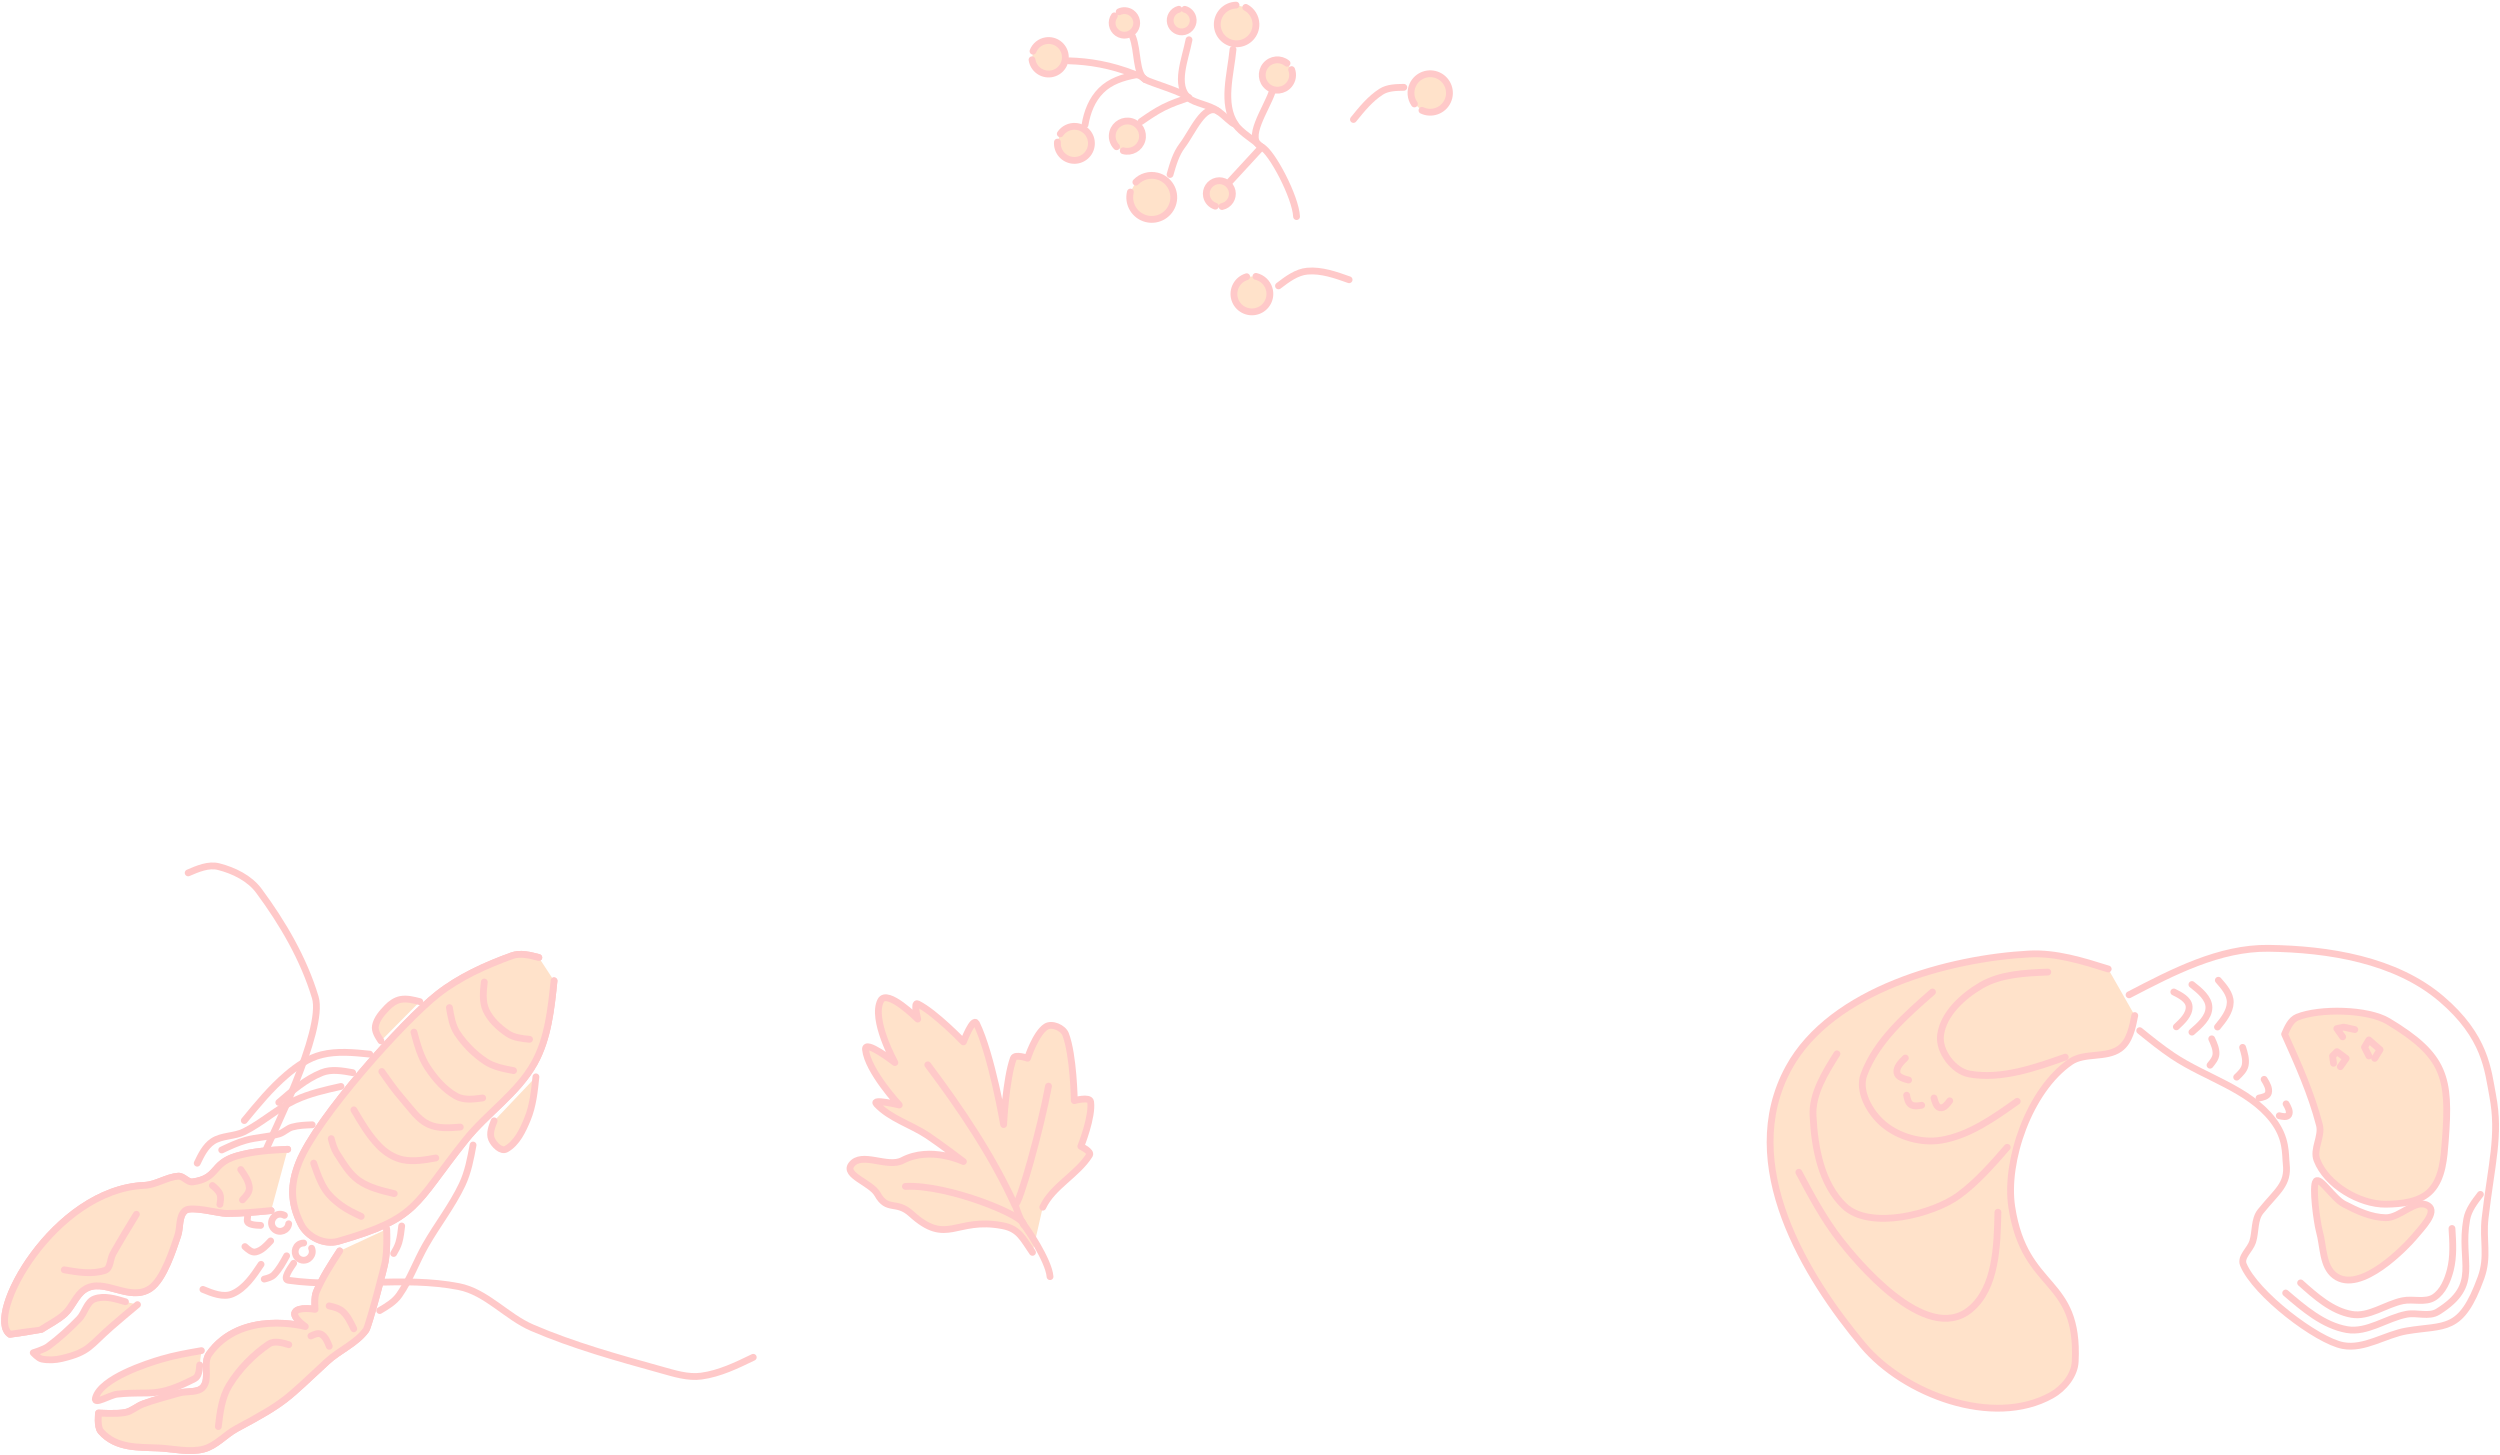 <svg width="1100" height="640" viewBox="0 0 1100 640" fill="none" xmlns="http://www.w3.org/2000/svg">
<path d="M570.49 95.298C570.089 86.72 559.562 66.71 555.103 64.647C547.669 61.193 557.076 48.24 559.721 40.472" stroke="#FFC9C9" stroke-width="3" stroke-miterlimit="1.5" stroke-linecap="round" stroke-linejoin="round"/>
<path d="M555.167 64.662C550.546 69.681 545.919 74.695 541.299 79.714" stroke="#FFC9C9" stroke-width="3" stroke-miterlimit="1.5" stroke-linecap="round" stroke-linejoin="round"/>
<path d="M555.162 64.872C551.794 61.387 546.104 58.562 543.506 54.653C537.427 45.51 541.498 32.658 542.529 21.722" stroke="#FFC9C9" stroke-width="3" stroke-miterlimit="1.5" stroke-linecap="round" stroke-linejoin="round"/>
<path d="M543.488 54.689C541.846 54.417 539.053 50.999 536.025 49.017C529.943 45.05 524.623 58.244 520.212 64.019C517.414 67.687 516.089 72.336 514.827 76.773" stroke="#FFC9C9" stroke-width="3" stroke-miterlimit="1.5" stroke-linecap="round" stroke-linejoin="round"/>
<path d="M536.085 49.01C532.302 46.155 525.737 45.456 523.046 43.166C516.528 37.628 521.565 25.907 523.158 17.503" stroke="#FFC9C9" stroke-width="3" stroke-miterlimit="1.5" stroke-linecap="round" stroke-linejoin="round"/>
<path d="M523.033 42.917C519.285 44.206 515.51 45.502 511.971 47.282C508.491 49.035 505.265 51.261 502.058 53.473" stroke="#FFC9C9" stroke-width="3" stroke-miterlimit="1.5" stroke-linecap="round" stroke-linejoin="round"/>
<path d="M523.131 43.032C520.605 40.53 506.187 36.371 503.941 35.021C499.664 32.448 500.805 22.309 498.314 16.097" stroke="#FFC9C9" stroke-width="3" stroke-miterlimit="1.5" stroke-linecap="round" stroke-linejoin="round"/>
<path d="M503.996 35.087C502.747 34.026 501.165 32.682 499.553 32.982C493.929 34.042 488.573 35.775 484.501 39.803C480.457 43.806 478.347 49.29 477.408 54.906" stroke="#FFC9C9" stroke-width="3" stroke-miterlimit="1.5" stroke-linecap="round" stroke-linejoin="round"/>
<path d="M499.379 32.717C488.57 28.474 479.16 27.017 470.352 26.768" stroke="#FFC9C9" stroke-width="3" stroke-miterlimit="1.5" stroke-linecap="round" stroke-linejoin="round"/>
<path fill-rule="evenodd" clip-rule="evenodd" d="M543.86 2.252C539.156 2.391 535.459 6.314 535.597 11.012C535.736 15.709 539.665 19.407 544.363 19.268C549.061 19.129 552.759 15.206 552.62 10.508C552.53 7.462 550.817 4.693 548.128 3.253" fill="#FFE2CA"/>
<path d="M543.86 2.252C539.156 2.391 535.459 6.314 535.597 11.012C535.736 15.709 539.665 19.407 544.363 19.268C549.061 19.129 552.759 15.206 552.62 10.508C552.53 7.462 550.817 4.693 548.128 3.253" stroke="#FFC9C9" stroke-width="3" stroke-miterlimit="1.5" stroke-linecap="round" stroke-linejoin="round"/>
<path fill-rule="evenodd" clip-rule="evenodd" d="M566.299 27.835C563.442 25.494 559.23 25.912 556.892 28.765C554.554 31.619 554.975 35.834 557.829 38.172C560.683 40.51 564.894 40.092 567.233 37.238C568.749 35.388 569.162 32.865 568.311 30.627" fill="#FFE2CA"/>
<path d="M566.299 27.835C563.442 25.494 559.23 25.912 556.892 28.765C554.554 31.619 554.975 35.834 557.829 38.172C560.683 40.51 564.894 40.092 567.233 37.238C568.749 35.388 569.162 32.865 568.311 30.627" stroke="#FFC9C9" stroke-width="3" stroke-miterlimit="1.5" stroke-linecap="round" stroke-linejoin="round"/>
<path fill-rule="evenodd" clip-rule="evenodd" d="M625.664 48.558C629.89 50.565 634.94 48.767 636.944 44.546C638.949 40.325 637.145 35.272 632.924 33.268C628.703 31.264 623.653 33.062 621.649 37.283C620.349 40.02 620.611 43.247 622.34 45.739" fill="#FFE2CA"/>
<path d="M625.664 48.558C629.89 50.565 634.94 48.767 636.944 44.546C638.949 40.325 637.145 35.272 632.924 33.268C628.703 31.264 623.653 33.062 621.649 37.283C620.349 40.02 620.611 43.247 622.34 45.739" stroke="#FFC9C9" stroke-width="3" stroke-miterlimit="1.5" stroke-linecap="round" stroke-linejoin="round"/>
<path fill-rule="evenodd" clip-rule="evenodd" d="M548.539 121.759C544.358 123.031 542.002 127.449 543.273 131.625C544.543 135.801 548.966 138.156 553.142 136.885C557.318 135.614 559.675 131.196 558.404 127.02C557.58 124.312 555.369 122.248 552.608 121.615" fill="#FFE2CA"/>
<path d="M548.539 121.759C544.358 123.031 542.002 127.449 543.273 131.625C544.543 135.801 548.966 138.156 553.142 136.885C557.318 135.614 559.675 131.196 558.404 127.02C557.58 124.312 555.369 122.248 552.608 121.615" stroke="#FFC9C9" stroke-width="3" stroke-miterlimit="1.5" stroke-linecap="round" stroke-linejoin="round"/>
<path fill-rule="evenodd" clip-rule="evenodd" d="M518.695 4.068C515.982 4.757 514.342 7.514 515.03 10.225C515.719 12.935 518.479 14.574 521.189 13.886C523.9 13.197 525.54 10.44 524.851 7.73C524.405 5.972 523.052 4.585 521.304 4.098" fill="#FFE2CA"/>
<path d="M518.695 4.068C515.982 4.757 514.342 7.514 515.03 10.225C515.719 12.935 518.479 14.574 521.189 13.886C523.9 13.197 525.54 10.44 524.851 7.73C524.405 5.972 523.052 4.585 521.304 4.098" stroke="#FFC9C9" stroke-width="3" stroke-miterlimit="1.5" stroke-linecap="round" stroke-linejoin="round"/>
<path fill-rule="evenodd" clip-rule="evenodd" d="M490.32 6.979C488.606 9.427 489.2 12.798 491.644 14.51C494.089 16.222 497.462 15.625 499.174 13.181C500.886 10.736 500.292 7.365 497.848 5.653C496.263 4.542 494.203 4.363 492.449 5.186" fill="#FFE2CA"/>
<path d="M490.32 6.979C488.606 9.427 489.2 12.798 491.644 14.51C494.089 16.222 497.462 15.625 499.174 13.181C500.886 10.736 500.292 7.365 497.848 5.653C496.263 4.542 494.203 4.363 492.449 5.186" stroke="#FFC9C9" stroke-width="3" stroke-miterlimit="1.5" stroke-linecap="round" stroke-linejoin="round"/>
<path fill-rule="evenodd" clip-rule="evenodd" d="M537.688 90.872C540.796 90.22 542.786 87.173 542.134 84.069C541.482 80.964 538.432 78.976 535.327 79.627C532.223 80.279 530.233 83.326 530.885 86.43C531.308 88.443 532.775 90.079 534.734 90.715" fill="#FFE2CA"/>
<path d="M537.688 90.872C540.796 90.22 542.786 87.173 542.134 84.069C541.482 80.964 538.432 78.976 535.327 79.627C532.223 80.279 530.233 83.326 530.885 86.43C531.308 88.443 532.775 90.079 534.734 90.715" stroke="#FFC9C9" stroke-width="3" stroke-miterlimit="1.5" stroke-linecap="round" stroke-linejoin="round"/>
<path fill-rule="evenodd" clip-rule="evenodd" d="M497.374 84.505C496.081 89.7 499.243 94.957 504.432 96.249C509.621 97.541 514.879 94.373 516.171 89.184C517.463 83.995 514.301 78.738 509.112 77.446C505.747 76.609 502.187 77.633 499.784 80.137" fill="#FFE2CA"/>
<path d="M497.374 84.505C496.081 89.7 499.243 94.957 504.432 96.249C509.621 97.541 514.879 94.373 516.171 89.184C517.463 83.995 514.301 78.738 509.112 77.446C505.747 76.609 502.187 77.633 499.784 80.137" stroke="#FFC9C9" stroke-width="3" stroke-miterlimit="1.5" stroke-linecap="round" stroke-linejoin="round"/>
<path fill-rule="evenodd" clip-rule="evenodd" d="M494.239 66.324C497.785 67.32 501.466 65.255 502.462 61.713C503.457 58.172 501.388 54.49 497.846 53.494C494.304 52.498 490.623 54.564 489.628 58.105C488.982 60.402 489.613 62.872 491.285 64.576" fill="#FFE2CA"/>
<path d="M494.239 66.324C497.785 67.32 501.466 65.255 502.462 61.713C503.457 58.172 501.388 54.49 497.846 53.494C494.304 52.498 490.623 54.564 489.628 58.105C488.982 60.402 489.613 62.872 491.285 64.576" stroke="#FFC9C9" stroke-width="3" stroke-miterlimit="1.5" stroke-linecap="round" stroke-linejoin="round"/>
<path fill-rule="evenodd" clip-rule="evenodd" d="M465.267 62.527C464.963 66.657 468.063 70.249 472.189 70.553C476.314 70.856 479.906 67.751 480.21 63.626C480.513 59.501 477.413 55.908 473.288 55.605C470.613 55.408 468.034 56.657 466.53 58.881" fill="#FFE2CA"/>
<path d="M465.267 62.527C464.963 66.657 468.063 70.249 472.189 70.553C476.314 70.856 479.906 67.751 480.21 63.626C480.513 59.501 477.413 55.908 473.288 55.605C470.613 55.408 468.034 56.657 466.53 58.881" stroke="#FFC9C9" stroke-width="3" stroke-miterlimit="1.5" stroke-linecap="round" stroke-linejoin="round"/>
<path fill-rule="evenodd" clip-rule="evenodd" d="M454.094 26.297C454.699 30.328 458.455 33.103 462.481 32.499C466.507 31.895 469.282 28.134 468.678 24.108C468.073 20.082 464.318 17.306 460.292 17.911C457.681 18.302 455.476 20.061 454.516 22.523" fill="#FFE2CA"/>
<path d="M454.094 26.297C454.699 30.328 458.455 33.103 462.481 32.499C466.507 31.895 469.282 28.134 468.678 24.108C468.073 20.082 464.318 17.306 460.292 17.911C457.681 18.302 455.476 20.061 454.516 22.523" stroke="#FFC9C9" stroke-width="3" stroke-miterlimit="1.5" stroke-linecap="round" stroke-linejoin="round"/>
<path d="M617.674 38.425C614.305 38.474 610.583 38.523 607.738 40.337C602.882 43.438 599.134 48.083 595.513 52.562" stroke="#FFC9C9" stroke-width="3" stroke-miterlimit="1.5" stroke-linecap="round" stroke-linejoin="round"/>
<path d="M562.533 125.788C566.312 122.908 570.496 119.715 575.228 119.305C581.461 118.762 587.715 120.992 593.602 123.089" stroke="#FFC9C9" stroke-width="3" stroke-miterlimit="1.5" stroke-linecap="round" stroke-linejoin="round"/>
<path fill-rule="evenodd" clip-rule="evenodd" d="M458.821 531.167C463.183 521.864 473.947 516.917 479.39 508.205C480.349 506.672 475.563 504.377 475.563 504.377C475.563 504.377 480.818 491.385 479.869 484.757C479.533 482.386 472.695 484.277 472.695 484.277C472.695 484.277 472.37 464.26 468.868 455.095C467.765 452.216 462.863 450.104 460.254 451.742C455.716 454.598 452.121 465.622 452.121 465.622C452.121 465.622 446.601 463.67 445.9 465.622C442.564 474.869 441.593 494.804 441.593 494.804C441.593 494.804 436.355 464.116 429.632 450.308C428.177 447.325 423.892 458.442 423.892 458.442C423.892 458.442 411.594 445.599 403.797 441.694C401.795 440.696 403.797 448.394 403.797 448.394C403.797 448.394 390.347 434.895 387.529 440.261C383.195 448.516 393.749 467.535 393.749 467.535C393.749 467.535 380.349 457.102 380.829 461.789C381.8 471.263 395.663 486.191 395.663 486.191C395.663 486.191 383.333 483.257 385.616 485.716C391.604 492.168 400.758 494.727 408.098 499.591C413.524 503.186 423.892 511.072 423.892 511.072C423.892 511.072 409.46 504.107 397.097 510.592C390.435 514.094 379.092 506.467 374.608 512.511C371.173 517.138 383.283 520.397 386.09 525.426C390.474 533.273 394.279 527.996 400.924 534.04C416.795 548.471 420.285 535.374 441.114 539.301C448.443 540.685 450.014 544.936 454.293 551.041" fill="#FFE2CA"/>
<path d="M458.821 531.167C463.183 521.864 473.947 516.917 479.39 508.205C480.349 506.672 475.563 504.377 475.563 504.377C475.563 504.377 480.818 491.385 479.87 484.757C479.533 482.386 472.695 484.277 472.695 484.277C472.695 484.277 472.37 464.26 468.868 455.095C467.765 452.216 462.863 450.104 460.254 451.742C455.716 454.598 452.121 465.622 452.121 465.622C452.121 465.622 446.601 463.67 445.9 465.622C442.564 474.869 441.593 494.804 441.593 494.804C441.593 494.804 436.355 464.116 429.632 450.308C428.177 447.325 423.892 458.442 423.892 458.442C423.892 458.442 411.594 445.599 403.797 441.694C401.795 440.696 403.797 448.394 403.797 448.394C403.797 448.394 390.347 434.895 387.529 440.261C383.195 448.516 393.749 467.535 393.749 467.535C393.749 467.535 380.349 457.102 380.829 461.789C381.8 471.263 395.663 486.191 395.663 486.191C395.663 486.191 383.333 483.257 385.616 485.716C391.604 492.168 400.758 494.727 408.098 499.591C413.524 503.186 423.892 511.072 423.892 511.072C423.892 511.072 409.46 504.107 397.097 510.592C390.435 514.094 379.092 506.467 374.608 512.511C371.173 517.138 383.283 520.397 386.09 525.426C390.474 533.273 394.279 527.996 400.924 534.04C416.795 548.471 420.285 535.374 441.114 539.301C448.443 540.685 450.014 544.936 454.293 551.041" stroke="#FFC9C9" stroke-width="3" stroke-miterlimit="1.5" stroke-linecap="round" stroke-linejoin="round"/>
<path d="M462.013 561.725C461.505 554.678 451.37 539.684 450.322 538.768C451.155 535.156 417.257 521.056 398.375 522.015" stroke="#FFC9C9" stroke-width="3" stroke-miterlimit="1.5" stroke-linecap="round" stroke-linejoin="round"/>
<path d="M450.516 538.896C448.542 536.354 446.656 530.04 446.656 530.04C448.493 530.564 458.099 495.735 461.341 477.906" stroke="#FFC9C9" stroke-width="3" stroke-miterlimit="1.5" stroke-linecap="round" stroke-linejoin="round"/>
<path d="M446.49 530.139C436.619 508.522 423.047 488.289 408.219 468.531" stroke="#FFC9C9" stroke-width="3" stroke-miterlimit="1.5" stroke-linecap="round" stroke-linejoin="round"/>
<path d="M243.775 431.549C242.496 443.9 241.145 456.926 235.11 467.774C227.748 481.015 214.236 489.794 204.791 501.641C181.759 530.533 184.469 535.864 148.876 546.137C142.741 547.906 135.279 544.325 132.426 538.609C127.722 529.206 127.665 521.254 131.551 511.486C139.317 491.953 177.388 449.383 192.583 437.455C202.237 429.879 213.732 424.71 225.265 420.524C228.975 419.178 233.265 420.305 237.079 421.309" stroke="#FFC9C9" stroke-width="3" stroke-miterlimit="1.5" stroke-linecap="round" stroke-linejoin="round"/>
<path fill-rule="evenodd" clip-rule="evenodd" d="M243.775 431.549C242.496 443.9 241.145 456.926 235.11 467.774C227.748 481.015 214.236 489.794 204.791 501.641C181.759 530.533 184.469 535.864 148.876 546.137C142.741 547.906 135.279 544.325 132.426 538.609C127.722 529.206 127.665 521.254 131.551 511.486C139.317 491.953 177.388 449.383 192.583 437.455C202.237 429.879 213.732 424.71 225.265 420.524C228.975 419.178 233.265 420.305 237.079 421.309" fill="#FFE2CA"/>
<path d="M243.775 431.549C242.496 443.9 241.145 456.926 235.11 467.774C227.748 481.015 214.236 489.794 204.791 501.641C181.759 530.533 184.469 535.864 148.876 546.137C142.741 547.906 135.279 544.325 132.426 538.609C127.722 529.206 127.665 521.254 131.551 511.486C139.317 491.953 177.388 449.383 192.583 437.455C202.237 429.879 213.732 424.71 225.265 420.524C228.975 419.178 233.265 420.305 237.079 421.309" stroke="#FFC9C9" stroke-width="3" stroke-miterlimit="1.5" stroke-linecap="round" stroke-linejoin="round"/>
<path d="M129.207 555.844C127.713 557.989 124.256 562.959 126.843 563.325C151.631 566.825 177.312 561.327 201.881 566.107C213.995 568.466 222.831 579.352 234.174 584.222C252.441 592.069 271.717 597.41 290.873 602.727C296.633 604.33 302.673 606.29 308.594 605.486C316.617 604.397 324.146 600.749 331.432 597.215" stroke="#FFC9C9" stroke-width="3" stroke-miterlimit="1.5" stroke-linecap="round" stroke-linejoin="round"/>
<path d="M114.682 539.174C112.57 539.103 108.613 538.96 108.784 536.858C109.669 525.877 113.764 515.342 117.445 504.96C118.539 501.878 143.098 453.354 138.708 438.805C133.605 421.889 124.412 406.156 113.902 391.95C109.807 386.41 102.858 383.009 96.181 381.316C91.768 380.198 86.978 382.267 82.793 384.074" stroke="#FFC9C9" stroke-width="3" stroke-miterlimit="1.5" stroke-linecap="round" stroke-linejoin="round"/>
<path d="M119.088 546C117.238 548.012 115.159 550.276 112.491 550.865C110.77 551.246 109.067 549.691 107.764 548.502" stroke="#FFC9C9" stroke-width="3" stroke-miterlimit="1.5" stroke-linecap="round" stroke-linejoin="round"/>
<path d="M126.119 552.562C124.526 555.473 122.899 558.445 120.607 560.833C119.503 561.979 117.81 562.412 116.274 562.802" stroke="#FFC9C9" stroke-width="3" stroke-miterlimit="1.5" stroke-linecap="round" stroke-linejoin="round"/>
<path d="M114.869 556.312C111.53 561.335 107.811 566.918 102.271 569.305C98.247 571.037 93.325 569.006 89.278 567.336" stroke="#FFC9C9" stroke-width="3" stroke-miterlimit="1.5" stroke-linecap="round" stroke-linejoin="round"/>
<path d="M133.623 546.938C133.112 546.938 132.618 547.036 132.149 547.236C129.425 548.38 129.057 552.22 131.505 553.869C131.914 554.144 132.377 554.341 132.859 554.439C135.808 555.035 138.303 551.988 137.101 549.217" stroke="#FFC9C9" stroke-width="3" stroke-miterlimit="1.5" stroke-linecap="round" stroke-linejoin="round"/>
<path d="M125.151 534.752C124.709 534.497 124.232 534.334 123.725 534.273C120.794 533.902 118.556 537.044 119.851 539.695C120.068 540.139 120.37 540.54 120.738 540.867C122.994 542.857 126.679 541.466 127.023 538.465" stroke="#FFC9C9" stroke-width="3" stroke-miterlimit="1.5" stroke-linecap="round" stroke-linejoin="round"/>
<path fill-rule="evenodd" clip-rule="evenodd" d="M217.42 493.169C216.426 495.694 215.223 498.738 216.293 501.23C217.315 503.618 220.483 506.857 222.742 505.587C227.455 502.942 230.047 497.354 232.097 492.361C234.498 486.53 235.159 480.086 235.806 473.812" fill="#FFE2CA"/>
<path d="M217.42 493.169C216.426 495.694 215.223 498.738 216.293 501.23C217.315 503.618 220.483 506.857 222.742 505.587C227.455 502.942 230.047 497.354 232.097 492.361C234.498 486.53 235.159 480.086 235.806 473.812" stroke="#FFC9C9" stroke-width="3" stroke-miterlimit="1.5" stroke-linecap="round" stroke-linejoin="round"/>
<path fill-rule="evenodd" clip-rule="evenodd" d="M167.615 457.982C166.322 456.023 164.767 453.673 165.195 451.367C165.784 448.228 168.148 445.607 170.359 443.301C171.957 441.631 174.045 440.162 176.323 439.753C179.096 439.258 181.988 440.01 184.713 440.723" fill="#FFE2CA"/>
<path d="M167.615 457.982C166.322 456.023 164.767 453.673 165.195 451.367C165.784 448.228 168.148 445.607 170.359 443.301C171.957 441.631 174.045 440.162 176.323 439.753C179.096 439.258 181.988 440.01 184.713 440.723" stroke="#FFC9C9" stroke-width="3" stroke-miterlimit="1.5" stroke-linecap="round" stroke-linejoin="round"/>
<path d="M149.469 550.417C145.674 556.253 141.841 562.15 139.135 568.561C138.155 570.892 138.631 576.123 138.631 576.123C138.631 576.123 131.273 574.801 129.813 577.383C128.534 579.633 134.346 583.685 134.346 583.685C134.346 583.685 106.086 575.952 92.009 595.779C89.193 599.745 92.442 606.285 89.488 610.147C87.272 613.043 82.411 611.916 78.906 612.915C73.589 614.436 68.225 615.825 63.026 617.704C60.306 618.688 58.052 620.905 55.218 621.485C51.346 622.279 43.37 621.737 43.37 621.737C43.37 621.737 42.595 627.767 44.379 629.803C51.07 637.431 61.034 636.713 69.832 637.108C76.381 637.407 83.13 639.205 89.488 637.612C95.053 636.223 99.052 631.249 104.108 628.543C126.175 616.719 125.566 616.015 143.924 599.056C149.322 594.072 156.741 591.137 161.059 585.197C162.172 583.671 169.163 557.656 169.629 554.45C170.281 549.956 170.21 545.381 170.133 540.844" stroke="#FFC9C9" stroke-width="3" stroke-miterlimit="1.5" stroke-linecap="round" stroke-linejoin="round"/>
<path fill-rule="evenodd" clip-rule="evenodd" d="M149.469 550.417C145.674 556.253 141.841 562.15 139.135 568.561C138.155 570.892 138.631 576.123 138.631 576.123C138.631 576.123 131.273 574.801 129.813 577.383C128.534 579.633 134.346 583.685 134.346 583.685C134.346 583.685 106.086 575.952 92.009 595.779C89.193 599.745 92.442 606.285 89.488 610.147C87.272 613.043 82.411 611.916 78.906 612.915C73.589 614.436 68.225 615.825 63.026 617.704C60.306 618.688 58.052 620.905 55.218 621.485C51.346 622.279 43.37 621.737 43.37 621.737C43.37 621.737 42.595 627.767 44.379 629.803C51.07 637.431 61.034 636.713 69.832 637.108C76.381 637.407 83.13 639.205 89.488 637.612C95.053 636.223 99.052 631.249 104.108 628.543C126.175 616.719 125.566 616.015 143.924 599.056C149.322 594.072 156.741 591.137 161.059 585.197C162.172 583.671 169.163 557.656 169.629 554.45C170.281 549.956 170.21 545.381 170.133 540.844" fill="#FFE2CA"/>
<path d="M149.469 550.417C145.674 556.253 141.841 562.15 139.135 568.561C138.155 570.892 138.631 576.123 138.631 576.123C138.631 576.123 131.273 574.801 129.813 577.383C128.534 579.633 134.346 583.685 134.346 583.685C134.346 583.685 106.086 575.952 92.009 595.779C89.193 599.745 92.442 606.285 89.488 610.147C87.272 613.043 82.411 611.916 78.906 612.915C73.589 614.436 68.225 615.825 63.026 617.704C60.306 618.688 58.052 620.905 55.218 621.485C51.346 622.279 43.37 621.737 43.37 621.737C43.37 621.737 42.595 627.767 44.379 629.803C51.07 637.431 61.034 636.713 69.832 637.108C76.381 637.407 83.13 639.205 89.488 637.612C95.053 636.223 99.052 631.249 104.108 628.543C126.175 616.719 125.566 616.015 143.924 599.056C149.322 594.072 156.741 591.137 161.059 585.197C162.172 583.671 169.163 557.656 169.629 554.45C170.281 549.956 170.21 545.381 170.133 540.844" stroke="#FFC9C9" stroke-width="3" stroke-miterlimit="1.5" stroke-linecap="round" stroke-linejoin="round"/>
<path d="M119.278 532.653C112.743 533.281 106.185 533.914 99.621 533.914C96.459 533.914 84.122 530.456 81.478 532.653C78.51 535.117 79.452 540.096 78.201 543.739C76.323 549.213 72.099 562.929 66.102 566.924C56.828 573.112 45.618 561.722 37.124 567.429C33.353 569.963 31.893 574.938 28.554 578.015C25.434 580.888 21.506 582.733 17.968 585.073C17.878 585.135 4.361 587.09 4.361 587.09C-6.901 579.204 23.646 523.284 63.581 521.563C68.713 521.344 73.331 517.896 78.453 517.535C80.707 517.373 82.515 520.369 84.755 520.05C96.169 518.448 92.978 511.979 103.907 508.712C111.212 506.524 118.969 506.101 126.588 505.688" stroke="#FFC9C9" stroke-width="3" stroke-miterlimit="1.5" stroke-linecap="round" stroke-linejoin="round"/>
<path fill-rule="evenodd" clip-rule="evenodd" d="M119.278 532.653C112.743 533.281 106.185 533.914 99.621 533.914C96.459 533.914 84.122 530.456 81.478 532.653C78.51 535.117 79.452 540.096 78.201 543.739C76.323 549.213 72.099 562.929 66.102 566.924C56.828 573.112 45.618 561.722 37.124 567.429C33.353 569.963 31.893 574.938 28.554 578.015C25.434 580.888 21.506 582.733 17.968 585.073C17.878 585.135 4.361 587.09 4.361 587.09C-6.901 579.204 23.646 523.284 63.581 521.563C68.713 521.344 73.331 517.896 78.453 517.535C80.707 517.373 82.515 520.369 84.755 520.05C96.169 518.448 92.978 511.979 103.907 508.712C111.212 506.524 118.969 506.101 126.588 505.688" fill="#FFE2CA"/>
<path d="M119.278 532.653C112.743 533.281 106.185 533.914 99.621 533.914C96.459 533.914 84.122 530.456 81.478 532.653C78.51 535.117 79.452 540.096 78.201 543.739C76.323 549.213 72.099 562.929 66.102 566.924C56.828 573.112 45.618 561.722 37.124 567.429C33.353 569.963 31.893 574.938 28.554 578.015C25.434 580.888 21.506 582.733 17.968 585.073C17.878 585.135 4.361 587.09 4.361 587.09C-6.901 579.204 23.646 523.284 63.581 521.563C68.713 521.344 73.331 517.896 78.453 517.535C80.707 517.373 82.515 520.369 84.755 520.05C96.169 518.448 92.978 511.979 103.907 508.712C111.212 506.524 118.969 506.101 126.588 505.688" stroke="#FFC9C9" stroke-width="3" stroke-miterlimit="1.5" stroke-linecap="round" stroke-linejoin="round"/>
<path fill-rule="evenodd" clip-rule="evenodd" d="M60.494 574.04C56.604 577.288 52.714 580.536 48.899 583.87C39.492 592.083 39.407 594.837 27.227 597.728C24.364 598.409 21.291 598.556 18.405 597.981C16.873 597.676 14.629 595.208 14.629 595.208C14.629 595.208 19.27 593.843 21.177 592.435C26.061 588.835 30.546 584.683 34.788 580.341C37.38 577.682 38.108 572.808 41.59 571.519C45.865 569.94 50.84 571.452 55.201 572.779" fill="#FFE2CA"/>
<path d="M60.494 574.04C56.604 577.288 52.714 580.536 48.899 583.87C39.492 592.083 39.407 594.837 27.227 597.728C24.364 598.409 21.291 598.556 18.405 597.981C16.873 597.676 14.629 595.208 14.629 595.208C14.629 595.208 19.27 593.843 21.177 592.435C26.061 588.835 30.546 584.683 34.788 580.341C37.38 577.682 38.108 572.808 41.59 571.519C45.865 569.94 50.84 571.452 55.201 572.779" stroke="#FFC9C9" stroke-width="3" stroke-miterlimit="1.5" stroke-linecap="round" stroke-linejoin="round"/>
<path fill-rule="evenodd" clip-rule="evenodd" d="M88.619 594.281C82.698 595.313 76.743 596.35 70.979 598.062C65.22 599.775 44.27 606.371 41.997 615.198C41.189 618.341 48.346 613.771 51.575 613.433C66.799 611.84 68.216 615.502 85.594 606.633C87.516 605.653 87.715 602.733 87.863 600.583" fill="#FFE2CA"/>
<path d="M88.619 594.281C82.698 595.313 76.743 596.35 70.979 598.062C65.22 599.775 44.27 606.371 41.997 615.198C41.189 618.341 48.346 613.771 51.575 613.433C66.799 611.84 68.216 615.502 85.594 606.633C87.516 605.653 87.715 602.733 87.863 600.583" stroke="#FFC9C9" stroke-width="3" stroke-miterlimit="1.5" stroke-linecap="round" stroke-linejoin="round"/>
<path d="M208.15 503.812C207.056 509.724 205.939 515.769 203.361 521.205C198.905 530.602 192.384 538.877 187.234 547.918C183.139 555.1 180.39 563.076 175.639 569.843C173.546 572.825 170.213 574.794 167.074 576.644" stroke="#FFC9C9" stroke-width="3" stroke-miterlimit="1.5" stroke-linecap="round" stroke-linejoin="round"/>
<path d="M176.744 539.438C176.463 541.892 176.178 544.374 175.483 546.747C174.989 548.44 174.095 550.001 173.215 551.532" stroke="#FFC9C9" stroke-width="3" stroke-miterlimit="1.5" stroke-linecap="round" stroke-linejoin="round"/>
<path d="M137.369 494.906C134.411 495.016 131.4 495.125 128.547 495.915C126.445 496.495 124.847 498.34 122.749 498.939C117.979 500.29 112.909 500.371 108.135 501.707C104.468 502.734 100.996 504.37 97.552 505.992" stroke="#FFC9C9" stroke-width="3" stroke-miterlimit="1.5" stroke-linecap="round" stroke-linejoin="round"/>
<path d="M86.772 511.803C88.465 508.274 90.325 504.408 93.578 502.225C97.592 499.533 103.113 500.104 107.436 497.945C115.298 494.011 121.904 487.805 129.865 484.081C136.224 481.109 143.177 479.558 150.025 478.031" stroke="#FFC9C9" stroke-width="3" stroke-miterlimit="1.5" stroke-linecap="round" stroke-linejoin="round"/>
<path d="M155.181 471.968C150.715 471.159 145.779 470.27 141.575 471.968C134.465 474.831 128.463 480.043 122.67 485.07" stroke="#FFC9C9" stroke-width="3" stroke-miterlimit="1.5" stroke-linecap="round" stroke-linejoin="round"/>
<path d="M107.489 493.051C113.301 485.974 119.17 478.826 126.137 472.891C130.636 469.058 135.777 465.491 141.513 464.069C148.361 462.371 155.657 463.108 162.681 463.816" stroke="#FFC9C9" stroke-width="3" stroke-miterlimit="1.5" stroke-linecap="round" stroke-linejoin="round"/>
<path d="M232.994 457.296C229.708 456.972 226.155 456.615 223.416 454.775C219.516 452.159 215.787 448.716 213.842 444.445C212.13 440.693 212.629 436.194 213.086 432.094" stroke="#FFC9C9" stroke-width="3" stroke-miterlimit="1.5" stroke-linecap="round" stroke-linejoin="round"/>
<path d="M225.963 471.065C221.706 470.266 217.221 469.425 213.616 467.033C208.766 463.813 204.509 459.518 201.266 454.681C199.064 451.395 198.379 447.248 197.737 443.344" stroke="#FFC9C9" stroke-width="3" stroke-miterlimit="1.5" stroke-linecap="round" stroke-linejoin="round"/>
<path d="M212.369 483.107C208.531 483.631 204.165 484.225 200.774 482.351C195.576 479.483 191.448 474.709 188.176 469.753C185.094 465.092 183.586 459.518 182.126 454.125" stroke="#FFC9C9" stroke-width="3" stroke-miterlimit="1.5" stroke-linecap="round" stroke-linejoin="round"/>
<path d="M202.525 495.914C197.817 496.285 192.671 496.694 188.415 494.654C183.754 492.419 180.739 487.696 177.324 483.815C173.914 479.944 170.951 475.697 168.003 471.469" stroke="#FFC9C9" stroke-width="3" stroke-miterlimit="1.5" stroke-linecap="round" stroke-linejoin="round"/>
<path d="M191.744 509.512C186.941 510.378 181.899 511.282 177.124 510.269C173.22 509.441 169.581 507.077 166.795 504.219C162.281 499.601 158.962 493.918 155.704 488.344" stroke="#FFC9C9" stroke-width="3" stroke-miterlimit="1.5" stroke-linecap="round" stroke-linejoin="round"/>
<path d="M173.463 525.193C168.055 523.918 162.391 522.587 157.84 519.4C153.678 516.49 151.053 511.796 148.261 507.554C146.977 505.599 146.35 503.264 145.741 501" stroke="#FFC9C9" stroke-width="3" stroke-miterlimit="1.5" stroke-linecap="round" stroke-linejoin="round"/>
<path d="M158.931 535.218C155.802 533.744 152.63 532.246 149.857 530.177C147.289 528.26 144.792 526.073 143.056 523.376C140.773 519.833 139.38 515.767 138.015 511.781" stroke="#FFC9C9" stroke-width="3" stroke-miterlimit="1.5" stroke-linecap="round" stroke-linejoin="round"/>
<path d="M155.65 584.676C154.38 581.979 153.044 579.145 150.861 577.114C149.263 575.626 146.942 575.088 144.816 574.594" stroke="#FFC9C9" stroke-width="3" stroke-miterlimit="1.5" stroke-linecap="round" stroke-linejoin="round"/>
<path d="M144.869 592.368C144.094 590.394 143.19 588.112 141.345 587.075C140.008 586.324 138.192 587.175 136.808 587.831" stroke="#FFC9C9" stroke-width="3" stroke-miterlimit="1.5" stroke-linecap="round" stroke-linejoin="round"/>
<path d="M105.927 514.594C107.644 517.014 109.541 519.692 109.708 522.66C109.822 524.686 108.091 526.483 106.683 527.948" stroke="#FFC9C9" stroke-width="3" stroke-miterlimit="1.5" stroke-linecap="round" stroke-linejoin="round"/>
<path d="M93.466 521.625C94.745 522.695 96.129 523.851 96.742 525.401C97.294 526.809 97.004 528.449 96.742 529.938" stroke="#FFC9C9" stroke-width="3" stroke-miterlimit="1.5" stroke-linecap="round" stroke-linejoin="round"/>
<path d="M127.057 591.655C124.241 590.814 120.665 589.744 118.239 591.404C111.319 596.126 105.218 602.399 100.847 609.547C97.589 614.883 96.799 621.48 96.062 627.691" stroke="#FFC9C9" stroke-width="3" stroke-miterlimit="1.5" stroke-linecap="round" stroke-linejoin="round"/>
<path d="M60.025 534.281C56.511 540.036 52.991 545.791 49.696 551.669C48.369 554.028 48.735 558.132 46.167 558.979C40.498 560.843 34.148 559.744 28.27 558.727" stroke="#FFC9C9" stroke-width="3" stroke-miterlimit="1.5" stroke-linecap="round" stroke-linejoin="round"/>
<path fill-rule="evenodd" clip-rule="evenodd" d="M1019.04 519.708C1020.85 517.711 1026.67 527.341 1031.38 529.809C1037.08 532.797 1043.29 535.668 1049.72 535.796C1056.19 535.925 1062.98 527.039 1068.42 530.559C1072.55 533.228 1065.58 540.251 1062.44 544.028C1059.17 547.94 1038.58 569.853 1027.27 561.236C1021.81 557.078 1022.39 548.387 1020.53 541.784C1019.51 538.13 1017.23 521.706 1019.04 519.708Z" fill="#FFE2CA" stroke="#FFC9C9" stroke-width="3" stroke-miterlimit="1.5" stroke-linecap="round" stroke-linejoin="round"/>
<path d="M1091.37 525.531C1088.85 528.799 1086.13 532.319 1085.38 536.382C1081.87 555.536 1091.94 565.15 1072.66 577.159C1068.73 579.61 1063.36 577.388 1058.82 578.284C1049.98 580.018 1041.51 586.577 1032.64 585.016C1022.33 583.202 1013.63 575.738 1005.7 568.927" stroke="#FFC9C9" stroke-width="3" stroke-miterlimit="1.5" stroke-linecap="round" stroke-linejoin="round"/>
<path d="M1078.87 540.531C1079.25 546.636 1079.65 552.943 1078.12 558.863C1076.95 563.357 1074.92 568.326 1071.01 570.839C1067.1 573.346 1061.71 571.393 1057.17 572.333C1049.58 573.894 1042.35 579.652 1034.72 578.32C1026.06 576.804 1018.82 570.335 1012.27 564.476" stroke="#FFC9C9" stroke-width="3" stroke-miterlimit="1.5" stroke-linecap="round" stroke-linejoin="round"/>
<path d="M893.148 555.795C896.634 565.411 900.195 575.244 901.089 585.432C901.613 591.433 901.647 598.932 897.3 603.098C889.116 610.951 861.506 610.197 852.892 606.48C846.189 603.584 841.208 597.514 836.58 591.872" stroke="#FFC9C9" stroke-width="3" stroke-miterlimit="1.5" stroke-linecap="round" stroke-linejoin="round"/>
<path d="M936.791 437.714C955.917 427.753 976.605 416.976 998.172 417.255C1024.56 417.591 1054.08 422.348 1074.16 439.465C1093.74 456.152 1094.66 470.864 1096.78 482.073C1100.11 499.616 1096.22 511.977 1093.45 535.922C1092.32 545.793 1095.03 552.794 1091.65 562.144C1082.8 586.604 1075.95 582.743 1058.97 585.608C1049.5 587.208 1040.34 593.812 1030.91 592.038C1019.41 589.883 992.313 569.24 987.064 556.381C985.71 553.062 990.047 549.85 991.155 546.442C992.587 542.038 991.753 536.605 994.663 533.001C1001.96 523.952 1006.96 521.238 1005.95 512.134C1005.46 507.685 1006.26 500.796 999.923 492.666C989.252 478.978 970.495 474.261 956.08 464.602C950.999 461.2 946.225 457.344 941.469 453.494" stroke="#FFC9C9" stroke-width="3" stroke-miterlimit="1.5" stroke-linecap="round" stroke-linejoin="round"/>
<path fill-rule="evenodd" clip-rule="evenodd" d="M1005.23 455.032C1011.09 468.059 1017.01 481.22 1020.57 495.059C1021.84 500.028 1017.61 505.613 1019.45 510.403C1023.7 521.461 1038.33 529.966 1049.75 529.854C1056.66 529.787 1064.87 528.914 1069.58 523.867C1074.8 518.271 1075.35 509.429 1075.94 501.797C1078.1 474.035 1075.83 464.477 1050.87 449.419C1041.78 443.935 1020.59 443.622 1010.84 447.544C1007.95 448.714 1006.46 452.167 1005.23 455.032Z" fill="#FFE2CA" stroke="#FFC9C9" stroke-width="3" stroke-miterlimit="1.5" stroke-linecap="round" stroke-linejoin="round"/>
<path d="M973.16 457.094C974.133 459.209 975.18 461.503 975.034 463.826C974.911 465.667 973.585 467.273 972.416 468.688" stroke="#FFC9C9" stroke-width="3" stroke-miterlimit="1.5" stroke-linecap="round" stroke-linejoin="round"/>
<path d="M986.753 460.844C987.542 463.373 988.393 466.109 987.878 468.7C987.458 470.804 985.695 472.466 984.134 473.944" stroke="#FFC9C9" stroke-width="3" stroke-miterlimit="1.5" stroke-linecap="round" stroke-linejoin="round"/>
<path d="M996.222 474.906C997.313 476.691 998.645 478.874 998.097 480.894C997.683 482.399 995.512 482.83 993.978 483.138" stroke="#FFC9C9" stroke-width="3" stroke-miterlimit="1.5" stroke-linecap="round" stroke-linejoin="round"/>
<path d="M1005.88 485.688C1006.7 487.131 1007.83 489.107 1007 490.55C1006.31 491.748 1004.22 491.244 1002.88 490.925" stroke="#FFC9C9" stroke-width="3" stroke-miterlimit="1.5" stroke-linecap="round" stroke-linejoin="round"/>
<path fill-rule="evenodd" clip-rule="evenodd" d="M939.297 446.844C938.273 452.06 937.053 458.273 932.736 461.382C926.666 465.754 917.227 462.959 911.055 467.191C892.825 479.694 882.104 511.029 885.172 531.063C890.945 568.673 914.92 561.398 913.091 599.11C912.797 605.127 907.978 610.966 902.721 613.898C876.806 628.356 837.657 613.315 819.771 591.968C794.85 562.223 763.798 512.344 787.042 469.82C805.928 435.272 858.141 421.577 892.923 419.759C904.676 419.147 916.379 422.824 927.613 426.349" fill="#FFE2CA"/>
<path d="M939.297 446.844C938.273 452.06 937.053 458.273 932.736 461.382C926.666 465.754 917.227 462.959 911.055 467.191C892.825 479.694 882.104 511.029 885.172 531.063C890.945 568.673 914.92 561.398 913.091 599.11C912.797 605.127 907.978 610.966 902.721 613.898C876.806 628.356 837.657 613.315 819.771 591.968C794.85 562.223 763.798 512.344 787.042 469.82C805.928 435.272 858.141 421.577 892.923 419.759C904.676 419.147 916.379 422.824 927.613 426.349" stroke="#FFC9C9" stroke-width="3" stroke-miterlimit="1.5" stroke-linecap="round" stroke-linejoin="round"/>
<path d="M901.02 427.706C891.028 428.124 880.241 428.575 871.622 433.642C863.535 438.399 855.05 446.147 853.841 455.451C852.921 462.504 859.557 471.334 866.563 472.573C880.615 475.053 895.267 469.887 908.723 465.146" stroke="#FFC9C9" stroke-width="3" stroke-miterlimit="1.5" stroke-linecap="round" stroke-linejoin="round"/>
<path d="M850.284 436.475C838.442 446.85 825.623 458.076 820.134 472.831C817.418 480.123 822.726 489.534 828.666 494.558C835.41 500.266 845.484 503.139 854.195 501.662C866.52 499.576 877.393 491.832 887.576 484.584" stroke="#FFC9C9" stroke-width="3" stroke-miterlimit="1.5" stroke-linecap="round" stroke-linejoin="round"/>
<path d="M857.878 484.361C856.844 485.756 855.376 487.736 853.665 487.424C851.997 487.124 851.386 484.756 850.957 483.115" stroke="#FFC9C9" stroke-width="3" stroke-miterlimit="1.5" stroke-linecap="round" stroke-linejoin="round"/>
<path d="M845.528 486.315C843.971 486.581 842.112 486.906 840.8 486.029C839.542 485.184 839.197 483.377 838.919 481.887" stroke="#FFC9C9" stroke-width="3" stroke-miterlimit="1.5" stroke-linecap="round" stroke-linejoin="round"/>
<path d="M838.354 465.531C836.591 467.255 834.291 469.505 834.65 471.946C834.95 473.951 837.822 474.705 839.79 475.215" stroke="#FFC9C9" stroke-width="3" stroke-miterlimit="1.5" stroke-linecap="round" stroke-linejoin="round"/>
<path d="M883.183 504.814C876.583 512.399 869.875 520.118 861.759 526.046C850.646 534.168 822.829 541.465 811.47 530.616C801.341 520.944 798.404 504.902 797.733 490.917C797.267 481.199 803.08 471.931 808.254 463.697" stroke="#FFC9C9" stroke-width="3" stroke-miterlimit="1.5" stroke-linecap="round" stroke-linejoin="round"/>
<path d="M791.484 515.785C796.919 525.991 802.409 536.298 809.502 545.428C815.731 553.457 847.207 592.441 866.92 576.134C878.34 566.69 878.752 548.186 879.087 533.37" stroke="#FFC9C9" stroke-width="3" stroke-miterlimit="1.5" stroke-linecap="round" stroke-linejoin="round"/>
<path d="M956.478 436.469C959.231 437.857 962.986 439.748 963.21 442.826C963.467 446.346 960.183 449.401 957.597 451.807" stroke="#FFC9C9" stroke-width="3" stroke-miterlimit="1.5" stroke-linecap="round" stroke-linejoin="round"/>
<path d="M964.447 433.188C967.732 435.784 971.929 439.097 971.929 443.288C971.929 447.681 967.771 451.268 964.447 454.138" stroke="#FFC9C9" stroke-width="3" stroke-miterlimit="1.5" stroke-linecap="round" stroke-linejoin="round"/>
<path d="M976.072 431.312C978.501 434.077 981.377 437.356 981.309 441.038C981.237 445.112 978.277 448.733 975.697 451.889" stroke="#FFC9C9" stroke-width="3" stroke-miterlimit="1.5" stroke-linecap="round" stroke-linejoin="round"/>
<path d="M1030.77 456.213L1028.2 452.581L1031.19 451.938L1036.11 453.006" stroke="#FFC9C9" stroke-width="3" stroke-miterlimit="1.5" stroke-linecap="round" stroke-linejoin="round"/>
<path d="M1026.75 467.85L1026.32 464.644L1028.25 462.719L1032.31 465.713L1029.74 469.35" stroke="#FFC9C9" stroke-width="3" stroke-miterlimit="1.5" stroke-linecap="round" stroke-linejoin="round"/>
<path d="M1042.31 464.619L1040.38 460.769L1042.31 457.562L1047.22 461.838L1044.87 465.688" stroke="#FFC9C9" stroke-width="3" stroke-miterlimit="1.5" stroke-linecap="round" stroke-linejoin="round"/>
</svg>
